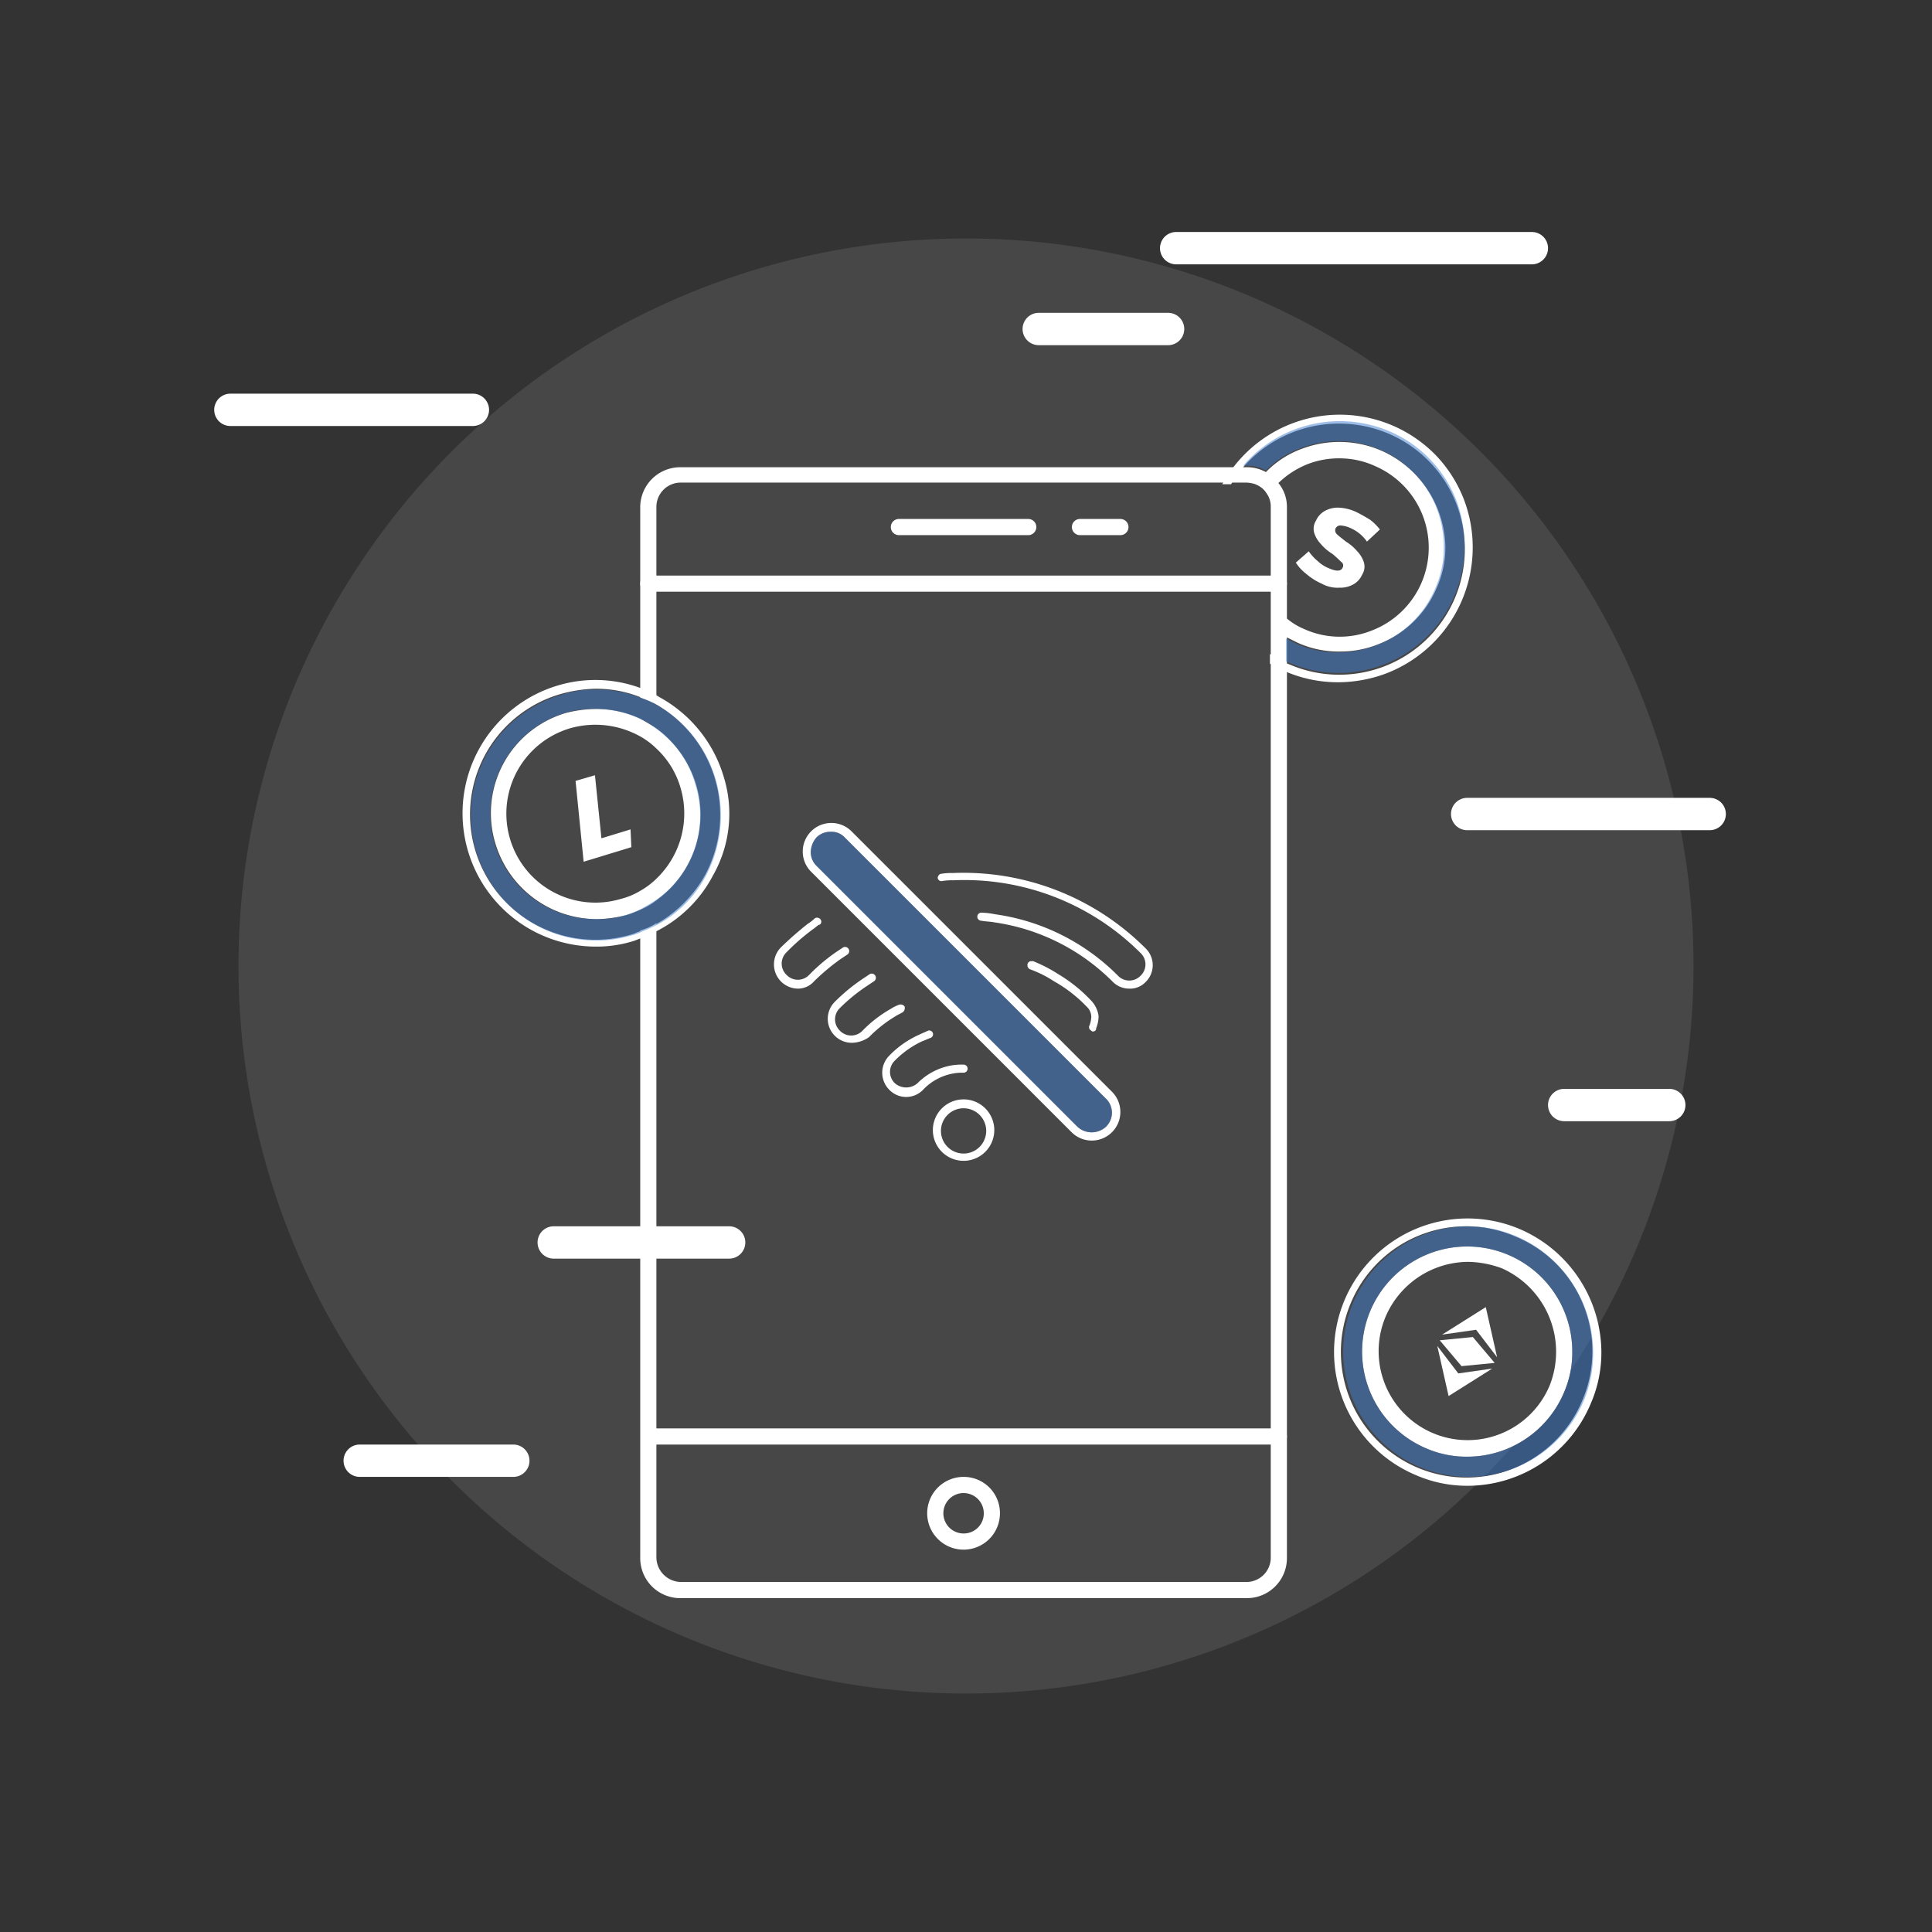 <svg id="Group_2894" data-name="Group 2894" xmlns="http://www.w3.org/2000/svg" xmlns:xlink="http://www.w3.org/1999/xlink" width="239" height="239" viewBox="0 0 239 239">
  <rect x="0" y="0" width="239" height="239" fill="#333333" stroke="none"/>
  <defs>
    <clipPath id="clip-path">
      <circle id="Ellipse_71" data-name="Ellipse 71" cx="119.5" cy="119.5" r="119.5" transform="translate(-29.5 -29.5)"/>
    </clipPath>
    <clipPath id="clip-path-2">
      <circle id="Ellipse_72" data-name="Ellipse 72" cx="119.5" cy="119.5" r="119.5"/>
    </clipPath>
  </defs>
  <g id="Group_2875" data-name="Group 2875" transform="translate(29.5 29.5)" clip-path="url(#clip-path)">
    <circle id="Ellipse_69_2_" cx="90" cy="90" r="90" fill="#fff" opacity="0.1"/>
  </g>
  <g id="Group_2893" data-name="Group 2893" clip-path="url(#clip-path-2)">
    <g id="Group_2876" data-name="Group 2876">
      <path id="Path_1608" data-name="Path 1608" d="M159.2,72.2a1,1,0,0,1-1,1h-78a1,1,0,0,1,0-2h78A1,1,0,0,1,159.2,72.2Z" fill="#fff"/>
      <path id="Path_1609" data-name="Path 1609" d="M158.2,178.7H80.5a1,1,0,0,1,0-2h77.7a1,1,0,0,1,0,2Z" fill="#fff"/>
      <path id="Path_1610" data-name="Path 1610" d="M127.2,66.2h-16a1,1,0,1,1,0-2h16a1,1,0,0,1,0,2Z" fill="#fff"/>
      <path id="Path_1611" data-name="Path 1611" d="M138.6,66.2h-5a1,1,0,0,1,0-2h5a1,1,0,0,1,0,2Z" fill="#fff"/>
      <path id="Path_1612" data-name="Path 1612" d="M158.1,59.7a4.8,4.8,0,0,0-3.9-1.9h-70a4.951,4.951,0,0,0-5,5V86.3a15.385,15.385,0,0,1,1.9.8.1.1,0,0,1,.1.1V62.7a3.009,3.009,0,0,1,3-3h70a4.253,4.253,0,0,1,1.1.2,2.726,2.726,0,0,1,1.5,1.3,2.822,2.822,0,0,1,.4,1.5v130a3.009,3.009,0,0,1-3,3h-70a3.076,3.076,0,0,1-3-3V114.2a7.218,7.218,0,0,1-2,.9v77.6a4.951,4.951,0,0,0,5,5h70a4.951,4.951,0,0,0,5-5V62.7A4.617,4.617,0,0,0,158.1,59.7Z" fill="#fff"/>
      <path id="Path_1613" data-name="Path 1613" d="M119.2,182.7a4.5,4.5,0,1,0,4.5,4.5A4.481,4.481,0,0,0,119.2,182.7Zm0,7a2.5,2.5,0,1,1,2.5-2.5A2.476,2.476,0,0,1,119.2,189.7Z" fill="#fff"/>
    </g>
    <g id="Group_2878" data-name="Group 2878">
      <path id="Path_1614" data-name="Path 1614" d="M171,55.8a13.07,13.07,0,0,0-9.9-.3,11.847,11.847,0,0,0-4.4,2.8,10.7,10.7,0,0,0-1.4,1.6,2.726,2.726,0,0,1,1.5,1.3,9.955,9.955,0,0,1,1.4-1.5,11.11,11.11,0,0,1,3.6-2.3,10.723,10.723,0,0,1,3.9-.7,10.488,10.488,0,0,1,4.5,1,10.985,10.985,0,0,1-.5,20.3,10.666,10.666,0,0,1-8.4-.2,8.175,8.175,0,0,1-2-1.2,9.024,9.024,0,0,1-2-1.9v2.8a14.291,14.291,0,0,0,2,1.4l1.2.6a12.3,12.3,0,0,0,5.3,1.1,12.667,12.667,0,0,0,4.7-.9,12.843,12.843,0,0,0,7.2-6.9,12.3,12.3,0,0,0,1.1-5.3A13.311,13.311,0,0,0,171,55.8Z" fill="#fff"/>
      <path id="Path_1615" data-name="Path 1615" d="M181.1,61.8a16.552,16.552,0,0,0-3.4-5.4,16.577,16.577,0,0,0-25.2,1.5,13.735,13.735,0,0,0-1.3,2h1.1a14.29,14.29,0,0,1,1.4-2,15.714,15.714,0,0,1,18.2-4.2,15.535,15.535,0,1,1-12.6,28.4c-.1,0-.1,0-.2-.1a12.811,12.811,0,0,1-2-1.1v1.2a15.106,15.106,0,0,0,1.8.9.349.349,0,0,1,.2.1,16.4,16.4,0,0,0,6.5,1.3,17.128,17.128,0,0,0,5.9-1.1,16.7,16.7,0,0,0,9.6-21.5Z" fill="#fff"/>
      <g id="Group_2877" data-name="Group 2877" opacity="0.5">
        <path id="Path_1616" data-name="Path 1616" d="M179.8,74a15.513,15.513,0,0,1-20.5,7.9c-.1,0-.1,0-.2-.1V79l1.2.6a12.3,12.3,0,0,0,5.3,1.1,12.667,12.667,0,0,0,4.7-.9,12.843,12.843,0,0,0,7.2-6.9,12.3,12.3,0,0,0,1.1-5.3A13.015,13.015,0,0,0,161,55.4a11.847,11.847,0,0,0-4.4,2.8,4.751,4.751,0,0,0-2.4-.6h-.4A15.714,15.714,0,0,1,172,53.4a15.385,15.385,0,0,1,8.2,8.6A16.058,16.058,0,0,1,179.8,74Z" fill="#3f7ed0"/>
      </g>
      <path id="Path_1617" data-name="Path 1617" d="M163.5,72.2h0a7.607,7.607,0,0,1-1.9-1.2h0a5.541,5.541,0,0,1-1.3-1.4h0l1.6-1.4h0a6,6,0,0,0,1.1,1.2h0a4.2,4.2,0,0,0,1.4.9h0c.9.4,1.5.4,1.7-.1h0a.527.527,0,0,0-.2-.7h0a13.258,13.258,0,0,0-1.1-1h0a5.792,5.792,0,0,1-1.4-1.2h0a3.528,3.528,0,0,1-.8-1.3h0a1.873,1.873,0,0,1,.2-1.6h0a2.545,2.545,0,0,1,1.1-1.2h0a3.287,3.287,0,0,1,1.7-.4h0a5.612,5.612,0,0,1,2.3.6h0c.6.3,1.1.6,1.6.9h0a6.789,6.789,0,0,1,1.2,1.2h0L169.1,67h0a4.817,4.817,0,0,0-2.1-1.7h0a3.457,3.457,0,0,0-1.2-.3h0a.675.675,0,0,0-.6.4h0a.663.663,0,0,0,.2.7h0c.2.2.6.5,1.1.9h0a5.792,5.792,0,0,1,1.4,1.2h0a3.528,3.528,0,0,1,.8,1.3h0a1.873,1.873,0,0,1-.2,1.6h0a2.544,2.544,0,0,1-1.1,1.2h0a3.287,3.287,0,0,1-1.7.4h0a4.039,4.039,0,0,1-2.2-.5Z" fill="#fff"/>
    </g>
    <g id="Group_2883" data-name="Group 2883">
      <g id="Group_2879" data-name="Group 2879">
        <path id="Path_1618" data-name="Path 1618" d="M86.1,97a13.5,13.5,0,0,0-4.9-6.9c-.6-.4-1.3-.8-2-1.2a12.97,12.97,0,0,0-5.5-1.2,15.684,15.684,0,0,0-3.7.5,12.92,12.92,0,0,0-8.7,16.2,13.141,13.141,0,0,0,12.5,9.3,15.684,15.684,0,0,0,3.7-.5,13.356,13.356,0,0,0,1.8-.7,8.175,8.175,0,0,0,2-1.2A13.016,13.016,0,0,0,86.1,97Zm-4.9,11.7a9.51,9.51,0,0,1-2,1.5,8.656,8.656,0,0,1-2.4,1,11.01,11.01,0,0,1-6.3-21.1,11.4,11.4,0,0,1,8.7,1,9.51,9.51,0,0,1,2,1.5,10.692,10.692,0,0,1,3,4.9A11.174,11.174,0,0,1,81.2,108.7Z" fill="#fff"/>
      </g>
      <g id="Group_2881" data-name="Group 2881">
        <path id="Path_1619" data-name="Path 1619" d="M89.5,96a16.589,16.589,0,0,0-8-9.8c-.1-.1-.2-.1-.3-.2a12.147,12.147,0,0,0-2-.9A16.176,16.176,0,0,0,69,84.8a16.494,16.494,0,0,0,4.7,32.3,15.31,15.31,0,0,0,4.7-.7c.3-.1.5-.2.8-.3a12.147,12.147,0,0,0,2-.9,16.085,16.085,0,0,0,7-6.9A15.448,15.448,0,0,0,89.5,96Zm-2.2,12.1a15.815,15.815,0,0,1-6.1,6.2,7.218,7.218,0,0,1-2,.9c-.4.1-.7.3-1.1.4a15.5,15.5,0,0,1-8.9-29.7,17.5,17.5,0,0,1,4.4-.7,14.874,14.874,0,0,1,5.5,1A15.385,15.385,0,0,1,81,87a.1.1,0,0,1,.1.1,15.755,15.755,0,0,1,6.2,21Z" fill="#fff"/>
        <g id="Group_2880" data-name="Group 2880" opacity="0.5">
          <path id="Path_1620" data-name="Path 1620" d="M88.5,96.3a15.466,15.466,0,0,0-7.3-9.1.1.1,0,0,1-.1-.1,10.837,10.837,0,0,0-1.9-.8,14.874,14.874,0,0,0-5.5-1,13.082,13.082,0,0,0-4.4.7,15.5,15.5,0,0,0,8.9,29.7,4.874,4.874,0,0,0,1.1-.4c.7-.3,1.4-.6,2-.9a14.6,14.6,0,0,0,6.1-6.2A15.955,15.955,0,0,0,88.5,96.3Zm-7.3,15c-.6.4-1.3.8-2,1.2a13.354,13.354,0,0,1-1.8.7,11.8,11.8,0,0,1-3.7.5,13.031,13.031,0,0,1-3.8-25.5,11.8,11.8,0,0,1,3.7-.5,12.97,12.97,0,0,1,5.5,1.2,8.175,8.175,0,0,1,2,1.2A12.451,12.451,0,0,1,86,97,12.713,12.713,0,0,1,81.2,111.3Z" fill="#3f7ed0"/>
        </g>
      </g>
      <g id="Group_2882" data-name="Group 2882">
        <path id="Path_1621" data-name="Path 1621" d="M78,102.6l-3.6,1.1-.8-7.8-2.4.7,1,10,5.9-1.8Z" fill="#fff"/>
      </g>
    </g>
    <g id="Group_2886" data-name="Group 2886">
      <path id="Path_1622" data-name="Path 1622" d="M186.5,155.2a13,13,0,1,0-10,24,12.407,12.407,0,0,0,5,1,12.994,12.994,0,0,0,12-8,12.407,12.407,0,0,0,1-5A12.994,12.994,0,0,0,186.5,155.2Zm5.2,16.2a11,11,0,0,1-20.3-8.5,11.175,11.175,0,0,1,10.2-6.8,12.5,12.5,0,0,1,4.2.8A11.306,11.306,0,0,1,191.7,171.4Z" fill="#fff"/>
      <path id="Path_1623" data-name="Path 1623" d="M187.9,152a16.519,16.519,0,0,0-12.7,30.5,15.807,15.807,0,0,0,6.3,1.3,16.554,16.554,0,0,0,15.3-10.2,15.807,15.807,0,0,0,1.3-6.3A16.661,16.661,0,0,0,187.9,152Zm7.9,21.1a15.535,15.535,0,1,1-28.7-11.9,15.465,15.465,0,0,1,14.3-9.5,15.181,15.181,0,0,1,5.9,1.2A15.363,15.363,0,0,1,195.8,173.1Z" fill="#fff"/>
      <g id="Group_2884" data-name="Group 2884" opacity="0.5">
        <path id="Path_1624" data-name="Path 1624" d="M187.5,152.9a15.181,15.181,0,0,0-5.9-1.2A15.5,15.5,0,1,0,196,173.1,15.7,15.7,0,0,0,187.5,152.9Zm6,19.3a12.994,12.994,0,0,1-12,8,12.75,12.75,0,0,1-5-1,13,13,0,1,1,18-12A12.407,12.407,0,0,1,193.5,172.2Z" fill="#3f7ed0"/>
      </g>
      <g id="Group_2885" data-name="Group 2885">
        <path id="Path_1625" data-name="Path 1625" d="M182.2,165.4l-4.1.4,2.7,3.2,4.1-.4Z" fill="#fff"/>
        <path id="Path_1626" data-name="Path 1626" d="M177.8,166.5l1.4,6.2,5.4-3.4-4.2.6Z" fill="#fff"/>
        <path id="Path_1627" data-name="Path 1627" d="M185.2,167.9l-1.4-6.2-5.4,3.4,4.2-.6Z" fill="#fff"/>
      </g>
    </g>
    <path id="Path_1628" data-name="Path 1628" d="M211.5,102.7h-30a2,2,0,1,1,0-4h30a2,2,0,0,1,0,4Z" fill="#fff"/>
    <path id="Path_1629" data-name="Path 1629" d="M90.2,155.7H68.5a2,2,0,0,1,0-4H90.2a2,2,0,0,1,0,4Z" fill="#fff"/>
    <path id="Path_1630" data-name="Path 1630" d="M63.5,182.7h-19a2,2,0,0,1,0-4h19a2,2,0,0,1,0,4Z" fill="#fff"/>
    <path id="Path_1631" data-name="Path 1631" d="M206.5,138.7h-13a2,2,0,0,1,0-4h13a2,2,0,0,1,0,4Z" fill="#fff"/>
    <path id="Path_1632" data-name="Path 1632" d="M58.5,52.7h-30a2,2,0,0,1,0-4h30a2,2,0,0,1,0,4Z" fill="#fff"/>
    <path id="Path_1633" data-name="Path 1633" d="M144.5,42.7h-16a2,2,0,0,1,0-4h16a2,2,0,0,1,0,4Z" fill="#fff"/>
    <path id="Path_1634" data-name="Path 1634" d="M189.5,32.7h-44a2,2,0,1,1,0-4h44a2,2,0,0,1,0,4Z" fill="#fff"/>
    <g id="Group_2892" data-name="Group 2892">
      <g id="Group_2888" data-name="Group 2888">
        <g id="Group_2887" data-name="Group 2887">
          <path id="Path_1635" data-name="Path 1635" d="M135.2,127.6c-.1,0-.1,0-.2-.1a.482.482,0,0,1-.2-.7,3.553,3.553,0,0,0,.2-1,1.76,1.76,0,0,0-.6-1.3,17.169,17.169,0,0,0-4-3.1,14.02,14.02,0,0,0-3-1.5.55.55,0,0,1-.3-.5.472.472,0,0,1,.5-.5h.2a18.185,18.185,0,0,1,3.1,1.6,18.571,18.571,0,0,1,4.1,3.3,3.379,3.379,0,0,1,.9,1.9,4.013,4.013,0,0,1-.3,1.5A.366.366,0,0,1,135.2,127.6Z" fill="#fff"/>
          <path id="Path_1636" data-name="Path 1636" d="M105.4,129a2.97,2.97,0,0,1-2.1-5.1,23.022,23.022,0,0,1,3.4-2.8l.9-.6a.515.515,0,0,1,.5.9l-.9.6a21.585,21.585,0,0,0-3.3,2.7,1.933,1.933,0,0,0,0,2.8,1.933,1.933,0,0,0,2.8,0,15.557,15.557,0,0,1,3.5-2.7,4.671,4.671,0,0,1,1-.5.618.618,0,0,1,.7.2.663.663,0,0,1-.2.7c-.3.2-.6.3-.9.5a16.436,16.436,0,0,0-3.3,2.6A3.771,3.771,0,0,1,105.4,129Z" fill="#fff"/>
          <path id="Path_1637" data-name="Path 1637" d="M112.1,135.7a2.878,2.878,0,0,1-2.1-.9,2.988,2.988,0,0,1,0-4.2,11.83,11.83,0,0,1,3.7-2.6c.4-.2.7-.3,1.1-.5a.474.474,0,0,1,.3.9c-.3.1-.7.3-1,.4a11.645,11.645,0,0,0-3.4,2.4,1.933,1.933,0,0,0,0,2.8,2.128,2.128,0,0,0,2.8,0,7.808,7.808,0,0,1,4.2-2.2,7.568,7.568,0,0,1,1.5-.1.5.5,0,1,1,0,1,6.151,6.151,0,0,0-1.3.1,6.763,6.763,0,0,0-3.7,2A2.878,2.878,0,0,1,112.1,135.7Z" fill="#fff"/>
          <path id="Path_1638" data-name="Path 1638" d="M119.2,143.6a3.8,3.8,0,1,1,3.8-3.8A3.8,3.8,0,0,1,119.2,143.6Zm0-6.5a2.8,2.8,0,0,0-2.8,2.8,2.8,2.8,0,1,0,5.6,0A2.8,2.8,0,0,0,119.2,137.1Z" fill="#fff"/>
          <path id="Path_1639" data-name="Path 1639" d="M98.7,122.3a3,3,0,0,1-2.1-5.1,42.828,42.828,0,0,1,3.3-2.9,5.5,5.5,0,0,0,.9-.7.523.523,0,0,1,.8.4c0,.2-.1.4-.3.4-.3.2-.5.4-.8.6a26.7,26.7,0,0,0-3.2,2.8,1.933,1.933,0,0,0,0,2.8,1.933,1.933,0,0,0,2.8,0,22.2,22.2,0,0,1,3.3-2.8l.9-.6a.515.515,0,0,1,.5.9l-.9.6a26.924,26.924,0,0,0-3.2,2.7A2.665,2.665,0,0,1,98.7,122.3Z" fill="#fff"/>
          <path id="Path_1640" data-name="Path 1640" d="M139.7,122.3a2.878,2.878,0,0,1-2.1-.9,25.8,25.8,0,0,0-14.6-7.3c-.5-.1-1.1-.1-1.6-.2a.5.5,0,0,1,0-1,9.852,9.852,0,0,1,1.7.2,26.631,26.631,0,0,1,15.2,7.6,1.933,1.933,0,0,0,2.8,0,1.933,1.933,0,0,0,0-2.8,30.8,30.8,0,0,0-23.2-9,6.6,6.6,0,0,0-1.4.1.458.458,0,0,1-.5-.4c0-.2.2-.5.4-.5a7.084,7.084,0,0,1,1.4-.1,31.853,31.853,0,0,1,23.9,9.3,2.9,2.9,0,0,1,0,4.2A2.629,2.629,0,0,1,139.7,122.3Z" fill="#fff"/>
        </g>
      </g>
      <g id="Group_2890" data-name="Group 2890">
        <g id="Group_2889" data-name="Group 2889">
          <path id="Path_1641" data-name="Path 1641" d="M137.6,135.1l-32.3-32.3a3.536,3.536,0,0,0-5,5l32.3,32.3a3.536,3.536,0,0,0,5-5Zm-.8,4.3a2.606,2.606,0,0,1-3.5,0L101,107.1a2.342,2.342,0,0,1-.7-1.7,2.875,2.875,0,0,1,.7-1.8,2.41,2.41,0,0,1,1.8-.7,2.193,2.193,0,0,1,1.7.7l32.3,32.3A2.416,2.416,0,0,1,136.8,139.4Z" fill="#fff"/>
        </g>
      </g>
      <g id="Group_2891" data-name="Group 2891" opacity="0.5">
        <path id="Path_1642" data-name="Path 1642" d="M136.8,139.4a2.606,2.606,0,0,1-3.5,0L101,107.1a2.342,2.342,0,0,1-.7-1.7,2.875,2.875,0,0,1,.7-1.8,2.41,2.41,0,0,1,1.8-.7,2.193,2.193,0,0,1,1.7.7l32.3,32.3A2.416,2.416,0,0,1,136.8,139.4Z" fill="#3f7ed0"/>
      </g>
    </g>
  </g>
</svg>
